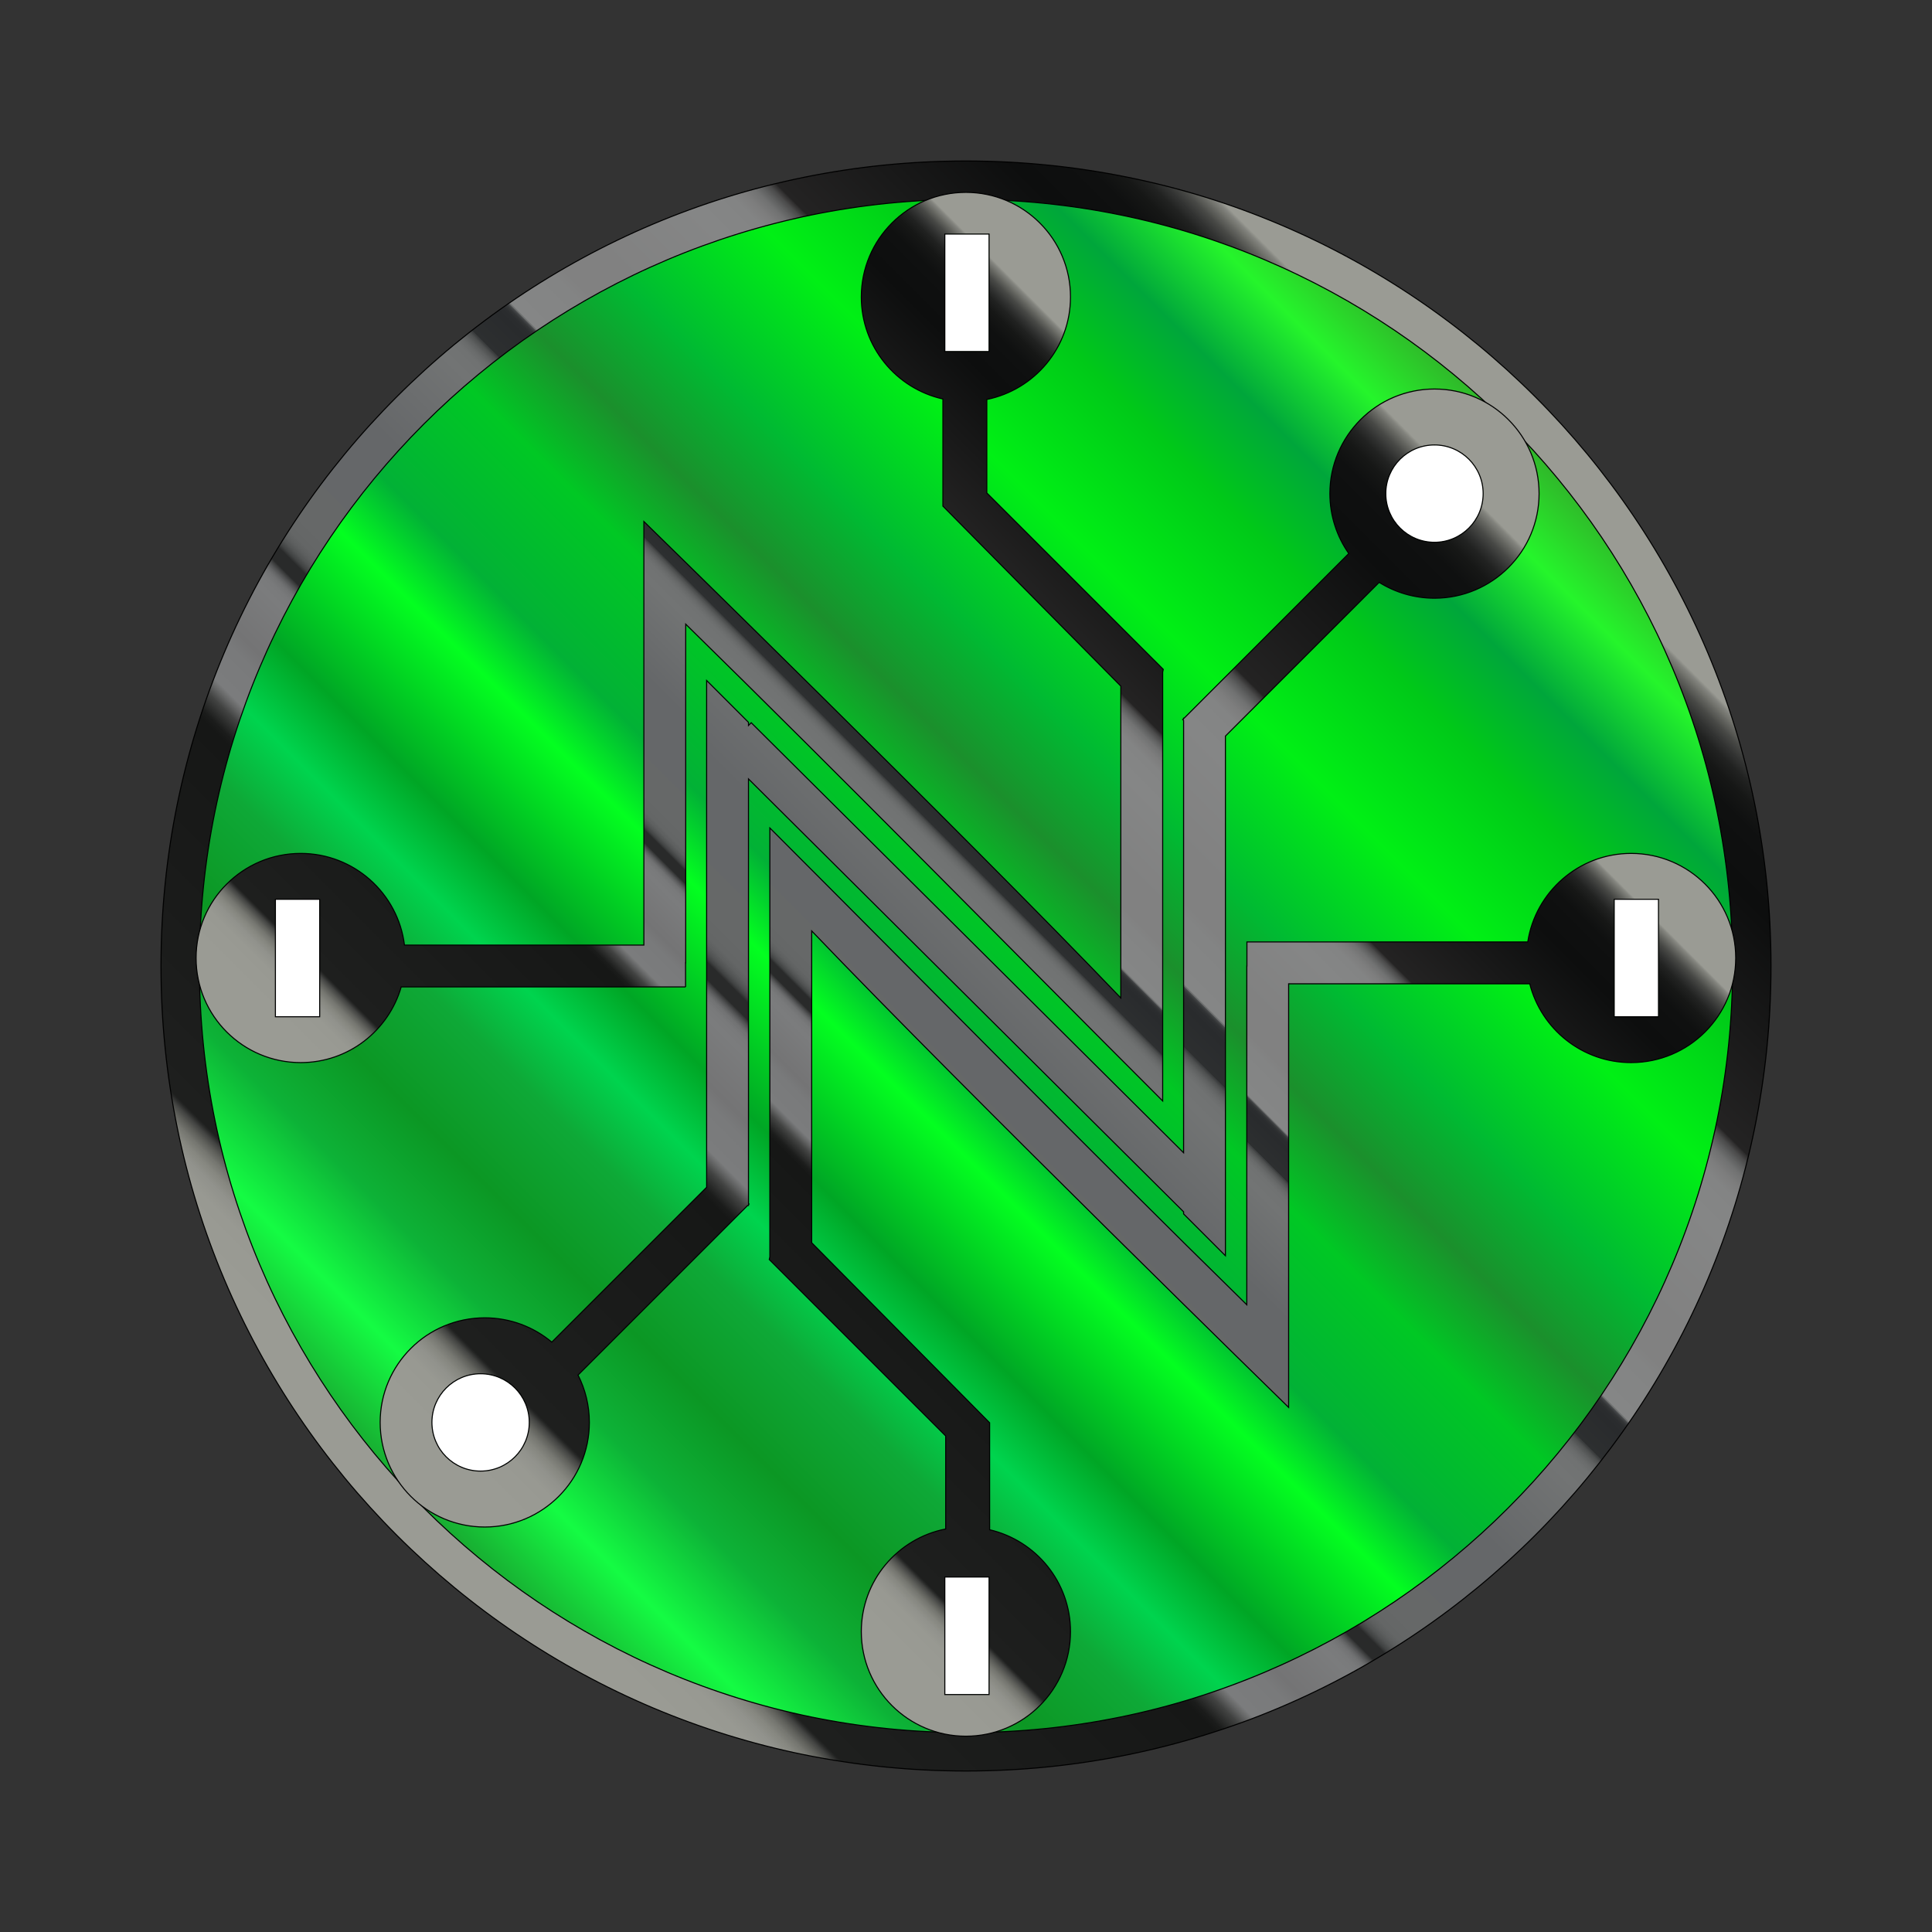 <svg:svg xmlns:svg="http://www.w3.org/2000/svg" enable-background="new 532.728 44.116 1554.822 1554.822" height="1847.923" id="svg2" version="1.1" viewBox="386.178 -102.434 1847.923 1847.923" width="1847.923" x="0px" y="0px" xml:space="preserve">
<svg:rect x="386.178" y="-102.434" width="1847.923" height="1847.923" fill="#333333" stroke="none"/>
<svg:g>
	<svg:linearGradient gradientUnits="userSpaceOnUse" id="SVGID_1_" x1="766.993" x2="1853.285" y1="1364.674" y2="278.381">
		<svg:stop offset="0.006" style="stop-color:#19942C" />
		<svg:stop offset="0.08" style="stop-color:#14FC43" />
		<svg:stop offset="0.137" style="stop-color:#0DB237" />
		<svg:stop offset="0.192" style="stop-color:#0C9724" />
		<svg:stop offset="0.253" style="stop-color:#0EA937" />
		<svg:stop offset="0.296" style="stop-color:#00D44E" />
		<svg:stop offset="0.339" style="stop-color:#00A625" />
		<svg:stop offset="0.416" style="stop-color:#03FF20" />
		<svg:stop offset="0.458" style="stop-color:#02B136" />
		<svg:stop offset="0.536" style="stop-color:#00C824" />
		<svg:stop offset="0.59" style="stop-color:#1B8F2C" />
		<svg:stop offset="0.651" style="stop-color:#00BA32" />
		<svg:stop offset="0.736" style="stop-color:#00F015" />
		<svg:stop offset="0.818" style="stop-color:#00C918" />
		<svg:stop offset="0.874" style="stop-color:#00A63B" />
		<svg:stop offset="0.929" style="stop-color:#25F52B" />
		<svg:stop offset="1" style="stop-color:#359929" />
	</svg:linearGradient>
	<svg:circle cx="1310.139" cy="821.527" fill="url(#SVGID_1_)" r="768.125" />
	
		<svg:linearGradient gradientTransform="matrix(2.672 0 0 -2.672 429.615 4238.794)" gradientUnits="userSpaceOnUse" id="path184_1_" x1="125.789" x2="533.351" y1="1075.261" y2="1482.823">
		<svg:stop offset="0.04" style="stop-color:#9A9B94" />
		<svg:stop offset="0.064" style="stop-color:#989992" />
		<svg:stop offset="0.073" style="stop-color:#91928C" />
		<svg:stop offset="0.079" style="stop-color:#868780" />
		<svg:stop offset="0.084" style="stop-color:#757670" />
		<svg:stop offset="0.088" style="stop-color:#5F605B" />
		<svg:stop offset="0.092" style="stop-color:#434442" />
		<svg:stop offset="0.095" style="stop-color:#242524" />
		<svg:stop offset="0.096" style="stop-color:#1E1F1E" />
		<svg:stop offset="0.273" style="stop-color:#161716" />
		<svg:stop offset="0.277" style="stop-color:#1B1C1B" />
		<svg:stop offset="0.281" style="stop-color:#2A2B2A" />
		<svg:stop offset="0.287" style="stop-color:#424342" />
		<svg:stop offset="0.292" style="stop-color:#636464" />
		<svg:stop offset="0.296" style="stop-color:#7B7C7D" />
		<svg:stop offset="0.317" style="stop-color:#797A7B" />
		<svg:stop offset="0.326" style="stop-color:#747475" />
		<svg:stop offset="0.357" style="stop-color:#7B7C7D" />
		<svg:stop offset="0.363" style="stop-color:#797A7B" />
		<svg:stop offset="0.367" style="stop-color:#717273" />
		<svg:stop offset="0.369" style="stop-color:#646566" />
		<svg:stop offset="0.371" style="stop-color:#515253" />
		<svg:stop offset="0.373" style="stop-color:#393A3A" />
		<svg:stop offset="0.374" style="stop-color:#292A2A" />
		<svg:stop offset="0.375" style="stop-color:#292A2A" />
		<svg:stop offset="0.382" style="stop-color:#292A2A" />
		<svg:stop offset="0.382" style="stop-color:#2C2D2D" />
		<svg:stop offset="0.384" style="stop-color:#414343" />
		<svg:stop offset="0.387" style="stop-color:#525454" />
		<svg:stop offset="0.39" style="stop-color:#5D5F5F" />
		<svg:stop offset="0.394" style="stop-color:#646666" />
		<svg:stop offset="0.405" style="stop-color:#666868" />
		<svg:stop offset="0.451" style="stop-color:#656769" />
		<svg:stop offset="0.477" style="stop-color:#656769" />
		<svg:stop offset="0.539" style="stop-color:#727474" />
		<svg:stop offset="0.55" style="stop-color:#707272" />
		<svg:stop offset="0.554" style="stop-color:#696B6B" />
		<svg:stop offset="0.557" style="stop-color:#5E6060" />
		<svg:stop offset="0.56" style="stop-color:#4D4F4F" />
		<svg:stop offset="0.562" style="stop-color:#37393A" />
		<svg:stop offset="0.562" style="stop-color:#2D2F30" />
		<svg:stop offset="0.582" style="stop-color:#292B2D" />
		<svg:stop offset="0.586" style="stop-color:#2B2D2F" />
		<svg:stop offset="0.588" style="stop-color:#323435" />
		<svg:stop offset="0.589" style="stop-color:#3D3F41" />
		<svg:stop offset="0.59" style="stop-color:#4E5051" />
		<svg:stop offset="0.59" style="stop-color:#646666" />
		<svg:stop offset="0.591" style="stop-color:#7F8080" />
		<svg:stop offset="0.591" style="stop-color:#858686" />
		<svg:stop offset="0.622" style="stop-color:#838484" />
		<svg:stop offset="0.629" style="stop-color:#818181" />
		<svg:stop offset="0.653" style="stop-color:#818181" />
		<svg:stop offset="0.714" style="stop-color:#858686" />
		<svg:stop offset="0.735" style="stop-color:#838484" />
		<svg:stop offset="0.742" style="stop-color:#7D7D7D" />
		<svg:stop offset="0.748" style="stop-color:#717272" />
		<svg:stop offset="0.752" style="stop-color:#606161" />
		<svg:stop offset="0.756" style="stop-color:#4B4B4B" />
		<svg:stop offset="0.759" style="stop-color:#313030" />
		<svg:stop offset="0.76" style="stop-color:#242323" />
		<svg:stop offset="0.873" style="stop-color:#0D0E0E" />
		<svg:stop offset="0.904" style="stop-color:#0F1010" />
		<svg:stop offset="0.916" style="stop-color:#161716" />
		<svg:stop offset="0.924" style="stop-color:#212221" />
		<svg:stop offset="0.93" style="stop-color:#323332" />
		<svg:stop offset="0.936" style="stop-color:#484946" />
		<svg:stop offset="0.941" style="stop-color:#646560" />
		<svg:stop offset="0.946" style="stop-color:#83847E" />
		<svg:stop offset="0.948" style="stop-color:#9A9B94" />
		<svg:stop offset="1" style="stop-color:#9A9B94" />
	</svg:linearGradient>
	<svg:path d="M1310.139,51.559   c-425.241,0-769.968,344.727-769.968,769.968s344.726,769.968,769.968,769.968s769.967-344.726,769.967-769.968   S1735.381,51.559,1310.139,51.559L1310.139,51.559z M1310.139,1554.767c-404.958,0-733.24-328.283-733.24-733.24   s328.282-733.24,733.24-733.24c404.957,0,733.24,328.283,733.24,733.24s-328.282,733.24-733.24,733.24H1310.139z" fill="url(#path184_1_)" id="path184" stroke="#000000" stroke-linecap="round" />
	<svg:g id="g186">
		<svg:g id="XMLID_1_">
			<svg:g id="g189">
				<svg:rect fill="#FFFFFF" height="112.373" id="rect191" width="42.347" x="649.606" y="757.705" />
				<svg:path d="M845.846,1211.527c25.702,0,46.568,20.84,46.568,46.542      c0,25.729-20.866,46.568-46.568,46.568c-25.702,0-46.542-20.84-46.542-46.568      C799.304,1232.366,820.143,1211.527,845.846,1211.527L845.846,1211.527z" fill="#FFFFFF" id="path193" />
				<svg:rect fill="#FFFFFF" height="112.373" id="rect195" width="42.32" x="1289.888" y="1405.976" />
				<svg:rect fill="#FFFFFF" height="112.373" id="rect197" width="42.347" x="1930.144" y="757.705" />
				<svg:path d="M1758.244,323.147c25.702,0,46.542,20.84,46.542,46.542      c0,25.729-20.84,46.568-46.542,46.568c-25.729,0-46.568-20.84-46.568-46.568      C1711.676,343.986,1732.515,323.147,1758.244,323.147z" fill="#FFFFFF" id="path199" />
				<svg:rect fill="#FFFFFF" height="112.373" id="rect201" width="42.32" x="1289.888" y="121.43" />
				
					<svg:linearGradient gradientTransform="matrix(2.672 0 0 -2.672 429.615 4238.794)" gradientUnits="userSpaceOnUse" id="path344_1_" x1="226.822" x2="519.425" y1="1090.513" y2="1383.115">
					<svg:stop offset="0.04" style="stop-color:#9A9B94" />
					<svg:stop offset="0.064" style="stop-color:#989992" />
					<svg:stop offset="0.073" style="stop-color:#91928C" />
					<svg:stop offset="0.079" style="stop-color:#868780" />
					<svg:stop offset="0.084" style="stop-color:#757670" />
					<svg:stop offset="0.088" style="stop-color:#5F605B" />
					<svg:stop offset="0.092" style="stop-color:#434442" />
					<svg:stop offset="0.095" style="stop-color:#242524" />
					<svg:stop offset="0.096" style="stop-color:#1E1F1E" />
					<svg:stop offset="0.273" style="stop-color:#161716" />
					<svg:stop offset="0.277" style="stop-color:#1B1C1B" />
					<svg:stop offset="0.281" style="stop-color:#2A2B2A" />
					<svg:stop offset="0.287" style="stop-color:#424342" />
					<svg:stop offset="0.292" style="stop-color:#636464" />
					<svg:stop offset="0.296" style="stop-color:#7B7C7D" />
					<svg:stop offset="0.317" style="stop-color:#797A7B" />
					<svg:stop offset="0.326" style="stop-color:#747475" />
					<svg:stop offset="0.357" style="stop-color:#7B7C7D" />
					<svg:stop offset="0.363" style="stop-color:#797A7B" />
					<svg:stop offset="0.367" style="stop-color:#717273" />
					<svg:stop offset="0.369" style="stop-color:#646566" />
					<svg:stop offset="0.371" style="stop-color:#515253" />
					<svg:stop offset="0.373" style="stop-color:#393A3A" />
					<svg:stop offset="0.374" style="stop-color:#292A2A" />
					<svg:stop offset="0.375" style="stop-color:#292A2A" />
					<svg:stop offset="0.382" style="stop-color:#292A2A" />
					<svg:stop offset="0.382" style="stop-color:#2C2D2D" />
					<svg:stop offset="0.384" style="stop-color:#414343" />
					<svg:stop offset="0.387" style="stop-color:#525454" />
					<svg:stop offset="0.39" style="stop-color:#5D5F5F" />
					<svg:stop offset="0.394" style="stop-color:#646666" />
					<svg:stop offset="0.405" style="stop-color:#666868" />
					<svg:stop offset="0.451" style="stop-color:#656769" />
					<svg:stop offset="0.477" style="stop-color:#656769" />
					<svg:stop offset="0.539" style="stop-color:#727474" />
					<svg:stop offset="0.55" style="stop-color:#707272" />
					<svg:stop offset="0.554" style="stop-color:#696B6B" />
					<svg:stop offset="0.557" style="stop-color:#5E6060" />
					<svg:stop offset="0.56" style="stop-color:#4D4F4F" />
					<svg:stop offset="0.562" style="stop-color:#37393A" />
					<svg:stop offset="0.562" style="stop-color:#2D2F30" />
					<svg:stop offset="0.582" style="stop-color:#292B2D" />
					<svg:stop offset="0.586" style="stop-color:#2B2D2F" />
					<svg:stop offset="0.588" style="stop-color:#323435" />
					<svg:stop offset="0.589" style="stop-color:#3D3F41" />
					<svg:stop offset="0.59" style="stop-color:#4E5051" />
					<svg:stop offset="0.59" style="stop-color:#646666" />
					<svg:stop offset="0.591" style="stop-color:#7F8080" />
					<svg:stop offset="0.591" style="stop-color:#858686" />
					<svg:stop offset="0.622" style="stop-color:#838484" />
					<svg:stop offset="0.629" style="stop-color:#818181" />
					<svg:stop offset="0.653" style="stop-color:#818181" />
					<svg:stop offset="0.714" style="stop-color:#858686" />
					<svg:stop offset="0.735" style="stop-color:#838484" />
					<svg:stop offset="0.742" style="stop-color:#7D7D7D" />
					<svg:stop offset="0.748" style="stop-color:#717272" />
					<svg:stop offset="0.752" style="stop-color:#606161" />
					<svg:stop offset="0.756" style="stop-color:#4B4B4B" />
					<svg:stop offset="0.759" style="stop-color:#313030" />
					<svg:stop offset="0.76" style="stop-color:#242323" />
					<svg:stop offset="0.873" style="stop-color:#0D0E0E" />
					<svg:stop offset="0.904" style="stop-color:#0F1010" />
					<svg:stop offset="0.916" style="stop-color:#161716" />
					<svg:stop offset="0.924" style="stop-color:#212221" />
					<svg:stop offset="0.93" style="stop-color:#323332" />
					<svg:stop offset="0.936" style="stop-color:#484946" />
					<svg:stop offset="0.941" style="stop-color:#646560" />
					<svg:stop offset="0.946" style="stop-color:#83847E" />
					<svg:stop offset="0.948" style="stop-color:#9A9B94" />
					<svg:stop offset="1" style="stop-color:#9A9B94" />
				</svg:linearGradient>
				<svg:path d="M1972.491,870.078V757.705h-42.347v112.373H1972.491z M1332.209,1518.349      v-112.373h-42.32v112.373H1332.209z M1946.308,913.922c-46.729,0-85.977-32.061-96.957-75.37h-230.625v405.169      c0,0-306.395-299.235-456.173-455.745v298.246l170.19,172.194v52.633v4.008v45.687      c44.297,10.286,77.347,49.988,77.347,97.412c0,55.252-44.805,100.057-100.057,100.057      s-100.03-44.805-100.03-100.057c0-48.626,34.706-89.156,80.713-98.16v-88.942l-168.747-168.774l0.561-2.618      V689.496c151.381,151.381,302.654,305.487,456.2,456.066V821.533h0.107v-23.004h268.617      c7.374-47.958,48.84-84.694,98.854-84.694c55.252,0,100.057,44.805,100.057,100.057      c0,55.252-44.805,100.03-100.057,100.03V913.922z" fill="url(#path344_1_)" id="path344" />
				
					<svg:linearGradient gradientTransform="matrix(2.672 0 0 -2.672 429.615 4238.794)" gradientUnits="userSpaceOnUse" id="path487_1_" x1="135.635" x2="524.845" y1="1084.345" y2="1473.555">
					<svg:stop offset="0.04" style="stop-color:#9A9B94" />
					<svg:stop offset="0.064" style="stop-color:#989992" />
					<svg:stop offset="0.073" style="stop-color:#91928C" />
					<svg:stop offset="0.079" style="stop-color:#868780" />
					<svg:stop offset="0.084" style="stop-color:#757670" />
					<svg:stop offset="0.088" style="stop-color:#5F605B" />
					<svg:stop offset="0.092" style="stop-color:#434442" />
					<svg:stop offset="0.095" style="stop-color:#242524" />
					<svg:stop offset="0.096" style="stop-color:#1E1F1E" />
					<svg:stop offset="0.273" style="stop-color:#161716" />
					<svg:stop offset="0.277" style="stop-color:#1B1C1B" />
					<svg:stop offset="0.281" style="stop-color:#2A2B2A" />
					<svg:stop offset="0.287" style="stop-color:#424342" />
					<svg:stop offset="0.292" style="stop-color:#636464" />
					<svg:stop offset="0.296" style="stop-color:#7B7C7D" />
					<svg:stop offset="0.317" style="stop-color:#797A7B" />
					<svg:stop offset="0.326" style="stop-color:#747475" />
					<svg:stop offset="0.357" style="stop-color:#7B7C7D" />
					<svg:stop offset="0.363" style="stop-color:#797A7B" />
					<svg:stop offset="0.367" style="stop-color:#717273" />
					<svg:stop offset="0.369" style="stop-color:#646566" />
					<svg:stop offset="0.371" style="stop-color:#515253" />
					<svg:stop offset="0.373" style="stop-color:#393A3A" />
					<svg:stop offset="0.374" style="stop-color:#292A2A" />
					<svg:stop offset="0.375" style="stop-color:#292A2A" />
					<svg:stop offset="0.382" style="stop-color:#292A2A" />
					<svg:stop offset="0.382" style="stop-color:#2C2D2D" />
					<svg:stop offset="0.384" style="stop-color:#414343" />
					<svg:stop offset="0.387" style="stop-color:#525454" />
					<svg:stop offset="0.39" style="stop-color:#5D5F5F" />
					<svg:stop offset="0.394" style="stop-color:#646666" />
					<svg:stop offset="0.405" style="stop-color:#666868" />
					<svg:stop offset="0.451" style="stop-color:#656769" />
					<svg:stop offset="0.477" style="stop-color:#656769" />
					<svg:stop offset="0.539" style="stop-color:#727474" />
					<svg:stop offset="0.55" style="stop-color:#707272" />
					<svg:stop offset="0.554" style="stop-color:#696B6B" />
					<svg:stop offset="0.557" style="stop-color:#5E6060" />
					<svg:stop offset="0.56" style="stop-color:#4D4F4F" />
					<svg:stop offset="0.562" style="stop-color:#37393A" />
					<svg:stop offset="0.562" style="stop-color:#2D2F30" />
					<svg:stop offset="0.582" style="stop-color:#292B2D" />
					<svg:stop offset="0.586" style="stop-color:#2B2D2F" />
					<svg:stop offset="0.588" style="stop-color:#323435" />
					<svg:stop offset="0.589" style="stop-color:#3D3F41" />
					<svg:stop offset="0.59" style="stop-color:#4E5051" />
					<svg:stop offset="0.59" style="stop-color:#646666" />
					<svg:stop offset="0.591" style="stop-color:#7F8080" />
					<svg:stop offset="0.591" style="stop-color:#858686" />
					<svg:stop offset="0.622" style="stop-color:#838484" />
					<svg:stop offset="0.629" style="stop-color:#818181" />
					<svg:stop offset="0.653" style="stop-color:#818181" />
					<svg:stop offset="0.714" style="stop-color:#858686" />
					<svg:stop offset="0.735" style="stop-color:#838484" />
					<svg:stop offset="0.742" style="stop-color:#7D7D7D" />
					<svg:stop offset="0.748" style="stop-color:#717272" />
					<svg:stop offset="0.752" style="stop-color:#606161" />
					<svg:stop offset="0.756" style="stop-color:#4B4B4B" />
					<svg:stop offset="0.759" style="stop-color:#313030" />
					<svg:stop offset="0.76" style="stop-color:#242323" />
					<svg:stop offset="0.873" style="stop-color:#0D0E0E" />
					<svg:stop offset="0.904" style="stop-color:#0F1010" />
					<svg:stop offset="0.916" style="stop-color:#161716" />
					<svg:stop offset="0.924" style="stop-color:#212221" />
					<svg:stop offset="0.93" style="stop-color:#323332" />
					<svg:stop offset="0.936" style="stop-color:#484946" />
					<svg:stop offset="0.941" style="stop-color:#646560" />
					<svg:stop offset="0.946" style="stop-color:#83847E" />
					<svg:stop offset="0.948" style="stop-color:#9A9B94" />
					<svg:stop offset="1" style="stop-color:#9A9B94" />
				</svg:linearGradient>
				<svg:path d="M1804.786,369.688c0-25.702-20.84-46.542-46.542-46.542      c-25.729,0-46.568,20.84-46.568,46.542c0,25.729,20.84,46.568,46.568,46.568      C1783.946,416.257,1804.786,395.417,1804.786,369.688z M892.414,1258.068c0-25.702-20.866-46.542-46.568-46.542      c-25.702,0-46.542,20.84-46.542,46.542c0,25.729,20.84,46.568,46.542,46.568      C871.548,1304.637,892.414,1283.797,892.414,1258.068z M939.062,1212.782      c6.893,13.599,10.821,28.988,10.821,45.286c0,55.252-44.778,100.056-100.03,100.056      c-55.252,0-100.057-44.805-100.057-100.057c0-55.252,44.805-100.03,100.057-100.03      c24.393,0,46.755,8.737,64.122,23.244l148.095-148.095V548.428l40.023,40.023v2.992l2.618-2.618l413.558,411.341      V586.634l-0.828-0.828l0.828-0.801v-0.561h0.561l157.419-157.446c-11.355-16.218-18.061-35.988-18.061-57.309      c0-55.252,44.805-100.03,100.057-100.03c55.252,0,100.03,44.778,100.03,100.03      s-44.778,100.057-100.03,100.057c-19.45,0-37.565-5.557-52.927-15.149l-147.053,147.026v497.024l-39.996-39.996      v-2.004l-416.177-414.066v406.051l0.561,0.561l-0.561,0.561v0.882h-0.882l-162.148,162.148L939.062,1212.782z" fill="url(#path487_1_)" id="path487" />
				
					<svg:linearGradient gradientTransform="matrix(2.672 0 0 -2.672 429.615 4238.794)" gradientUnits="userSpaceOnUse" id="path630_1_" x1="141.613" x2="431.965" y1="1178.723" y2="1469.075">
					<svg:stop offset="0.04" style="stop-color:#9A9B94" />
					<svg:stop offset="0.064" style="stop-color:#989992" />
					<svg:stop offset="0.073" style="stop-color:#91928C" />
					<svg:stop offset="0.079" style="stop-color:#868780" />
					<svg:stop offset="0.084" style="stop-color:#757670" />
					<svg:stop offset="0.088" style="stop-color:#5F605B" />
					<svg:stop offset="0.092" style="stop-color:#434442" />
					<svg:stop offset="0.095" style="stop-color:#242524" />
					<svg:stop offset="0.096" style="stop-color:#1E1F1E" />
					<svg:stop offset="0.273" style="stop-color:#161716" />
					<svg:stop offset="0.277" style="stop-color:#1B1C1B" />
					<svg:stop offset="0.281" style="stop-color:#2A2B2A" />
					<svg:stop offset="0.287" style="stop-color:#424342" />
					<svg:stop offset="0.292" style="stop-color:#636464" />
					<svg:stop offset="0.296" style="stop-color:#7B7C7D" />
					<svg:stop offset="0.317" style="stop-color:#797A7B" />
					<svg:stop offset="0.326" style="stop-color:#747475" />
					<svg:stop offset="0.357" style="stop-color:#7B7C7D" />
					<svg:stop offset="0.363" style="stop-color:#797A7B" />
					<svg:stop offset="0.367" style="stop-color:#717273" />
					<svg:stop offset="0.369" style="stop-color:#646566" />
					<svg:stop offset="0.371" style="stop-color:#515253" />
					<svg:stop offset="0.373" style="stop-color:#393A3A" />
					<svg:stop offset="0.374" style="stop-color:#292A2A" />
					<svg:stop offset="0.375" style="stop-color:#292A2A" />
					<svg:stop offset="0.382" style="stop-color:#292A2A" />
					<svg:stop offset="0.382" style="stop-color:#2C2D2D" />
					<svg:stop offset="0.384" style="stop-color:#414343" />
					<svg:stop offset="0.387" style="stop-color:#525454" />
					<svg:stop offset="0.39" style="stop-color:#5D5F5F" />
					<svg:stop offset="0.394" style="stop-color:#646666" />
					<svg:stop offset="0.405" style="stop-color:#666868" />
					<svg:stop offset="0.451" style="stop-color:#656769" />
					<svg:stop offset="0.477" style="stop-color:#656769" />
					<svg:stop offset="0.539" style="stop-color:#727474" />
					<svg:stop offset="0.55" style="stop-color:#707272" />
					<svg:stop offset="0.554" style="stop-color:#696B6B" />
					<svg:stop offset="0.557" style="stop-color:#5E6060" />
					<svg:stop offset="0.56" style="stop-color:#4D4F4F" />
					<svg:stop offset="0.562" style="stop-color:#37393A" />
					<svg:stop offset="0.562" style="stop-color:#2D2F30" />
					<svg:stop offset="0.582" style="stop-color:#292B2D" />
					<svg:stop offset="0.586" style="stop-color:#2B2D2F" />
					<svg:stop offset="0.588" style="stop-color:#323435" />
					<svg:stop offset="0.589" style="stop-color:#3D3F41" />
					<svg:stop offset="0.59" style="stop-color:#4E5051" />
					<svg:stop offset="0.59" style="stop-color:#646666" />
					<svg:stop offset="0.591" style="stop-color:#7F8080" />
					<svg:stop offset="0.591" style="stop-color:#858686" />
					<svg:stop offset="0.622" style="stop-color:#838484" />
					<svg:stop offset="0.629" style="stop-color:#818181" />
					<svg:stop offset="0.653" style="stop-color:#818181" />
					<svg:stop offset="0.714" style="stop-color:#858686" />
					<svg:stop offset="0.735" style="stop-color:#838484" />
					<svg:stop offset="0.742" style="stop-color:#7D7D7D" />
					<svg:stop offset="0.748" style="stop-color:#717272" />
					<svg:stop offset="0.752" style="stop-color:#606161" />
					<svg:stop offset="0.756" style="stop-color:#4B4B4B" />
					<svg:stop offset="0.759" style="stop-color:#313030" />
					<svg:stop offset="0.76" style="stop-color:#242323" />
					<svg:stop offset="0.873" style="stop-color:#0D0E0E" />
					<svg:stop offset="0.904" style="stop-color:#0F1010" />
					<svg:stop offset="0.916" style="stop-color:#161716" />
					<svg:stop offset="0.924" style="stop-color:#212221" />
					<svg:stop offset="0.93" style="stop-color:#323332" />
					<svg:stop offset="0.936" style="stop-color:#484946" />
					<svg:stop offset="0.941" style="stop-color:#646560" />
					<svg:stop offset="0.946" style="stop-color:#83847E" />
					<svg:stop offset="0.948" style="stop-color:#9A9B94" />
					<svg:stop offset="1" style="stop-color:#9A9B94" />
				</svg:linearGradient>
				<svg:path d="M1332.209,233.804V121.43h-42.32v112.373H1332.209z M691.953,870.078      V757.705h-42.347v112.373H691.953z M1002.035,801.522V396.352c0,0,306.422,299.235,456.2,455.772V553.851      l-170.19-172.194v-52.633v-49.828c-44.672-10.019-78.041-49.881-78.041-97.572      c0-55.252,44.778-100.057,100.03-100.057c55.252,0,100.057,44.805,100.057,100.057      c0,48.385-34.385,88.755-80.045,98.026v89.396l168.774,168.747l-0.561,2.618v410.192      C1346.85,799.197,1195.603,645.091,1042.058,494.539v324.002h-0.134v23.004H769.915      c-11.996,41.786-50.496,72.377-96.129,72.377c-55.252,0-100.057-44.778-100.057-100.03      S618.534,713.835,673.785,713.835c51.057,0,93.163,38.286,99.255,87.686h228.995L1002.035,801.522z" fill="url(#path630_1_)" id="path630" />
			</svg:g>
			<svg:g id="g632">
				<svg:path d="M1946.308,713.835      c-50.015,0-91.48,36.736-98.854,84.694H1578.837v23.004h-0.107v324.029      c-153.545-150.579-304.819-304.685-456.199-456.066v410.165l-0.561,2.618l168.747,168.774v88.942      c-46.007,9.004-80.713,49.534-80.713,98.16c0,55.252,44.778,100.057,100.03,100.057      s100.057-44.805,100.057-100.057c0-47.423-33.049-87.125-77.347-97.412v-45.687v-4.008v-52.633l-170.19-172.194      V787.976c149.778,156.511,456.173,455.745,456.173,455.745V838.552h230.625      c10.981,43.309,50.229,75.37,96.957,75.37c55.252,0,100.057-44.778,100.057-100.03      S2001.559,713.835,1946.308,713.835L1946.308,713.835z" fill="none" id="path634" stroke="#000000" stroke-linecap="round" />
				
					<svg:rect fill="none" height="112.373" id="rect636" stroke="#000000" stroke-linecap="round" width="42.32" x="1289.888" y="1405.976" />
				
					<svg:rect fill="none" height="112.373" id="rect638" stroke="#000000" stroke-linecap="round" width="42.347" x="1930.144" y="757.705" />
				<svg:path d="M1102.092,642.58l416.177,414.066v2.004      l39.996,39.996V601.622l147.053-147.026c15.363,9.591,33.477,15.149,52.927,15.149      c55.252,0,100.03-44.805,100.03-100.057s-44.778-100.03-100.03-100.03      c-55.252,0-100.057,44.778-100.057,100.03c0,21.32,6.706,41.091,18.061,57.309l-157.419,157.446h-0.561v0.561      l-0.828,0.801l0.828,0.828v413.532l-413.558-411.341l-2.618,2.618v-2.992l-40.023-40.023v484.76      l-148.095,148.095c-17.366-14.507-39.729-23.244-64.122-23.244c-55.252,0-100.057,44.778-100.057,100.03      c0,55.252,44.805,100.057,100.057,100.057s100.03-44.805,100.03-100.057c0-16.298-3.927-31.687-10.821-45.286      l162.148-162.148h0.882v-0.882l0.561-0.561l-0.561-0.561V642.58L1102.092,642.58z" fill="none" id="path640" stroke="#000000" stroke-linecap="round" />
				<svg:path d="M1758.244,323.147      c25.702,0,46.542,20.84,46.542,46.542c0,25.729-20.84,46.568-46.542,46.568      c-25.729,0-46.568-20.84-46.568-46.568C1711.676,343.986,1732.515,323.147,1758.244,323.147z" fill="none" id="path642" stroke="#000000" stroke-linecap="round" />
				<svg:path d="M845.846,1304.637      c-25.702,0-46.542-20.84-46.542-46.568c0-25.702,20.84-46.542,46.542-46.542      c25.702,0,46.568,20.84,46.568,46.542C892.414,1283.797,871.548,1304.637,845.846,1304.637L845.846,1304.637z" fill="none" id="path644" stroke="#000000" stroke-linecap="round" />
				<svg:path d="M1041.924,841.544v-23.004h0.134V494.539      c153.545,150.553,304.792,304.658,456.199,456.066V540.413l0.561-2.618l-168.774-168.747v-89.396      c45.66-9.271,80.045-49.641,80.045-98.026c0-55.252-44.805-100.057-100.057-100.057      s-100.03,44.805-100.03,100.057c0,47.691,33.37,87.553,78.041,97.572v49.828v52.633l170.19,172.194v298.273      c-149.778-156.537-456.199-455.772-456.199-455.772v405.169H773.041c-6.092-49.401-48.198-87.686-99.255-87.686      c-55.252,0-100.057,44.805-100.057,100.057c0,55.252,44.805,100.03,100.057,100.03      c45.633,0,84.133-30.591,96.129-72.377h272.01H1041.924z" fill="none" id="path646" stroke="#000000" stroke-linecap="round" />
				
					<svg:rect fill="none" height="112.373" id="rect648" stroke="#000000" stroke-linecap="round" width="42.32" x="1289.888" y="121.43" />
				
					<svg:rect fill="none" height="112.373" id="rect650" stroke="#000000" stroke-linecap="round" width="42.347" x="649.606" y="757.705" />
			</svg:g>
		</svg:g>
	</svg:g>
</svg:g>
</svg:svg>